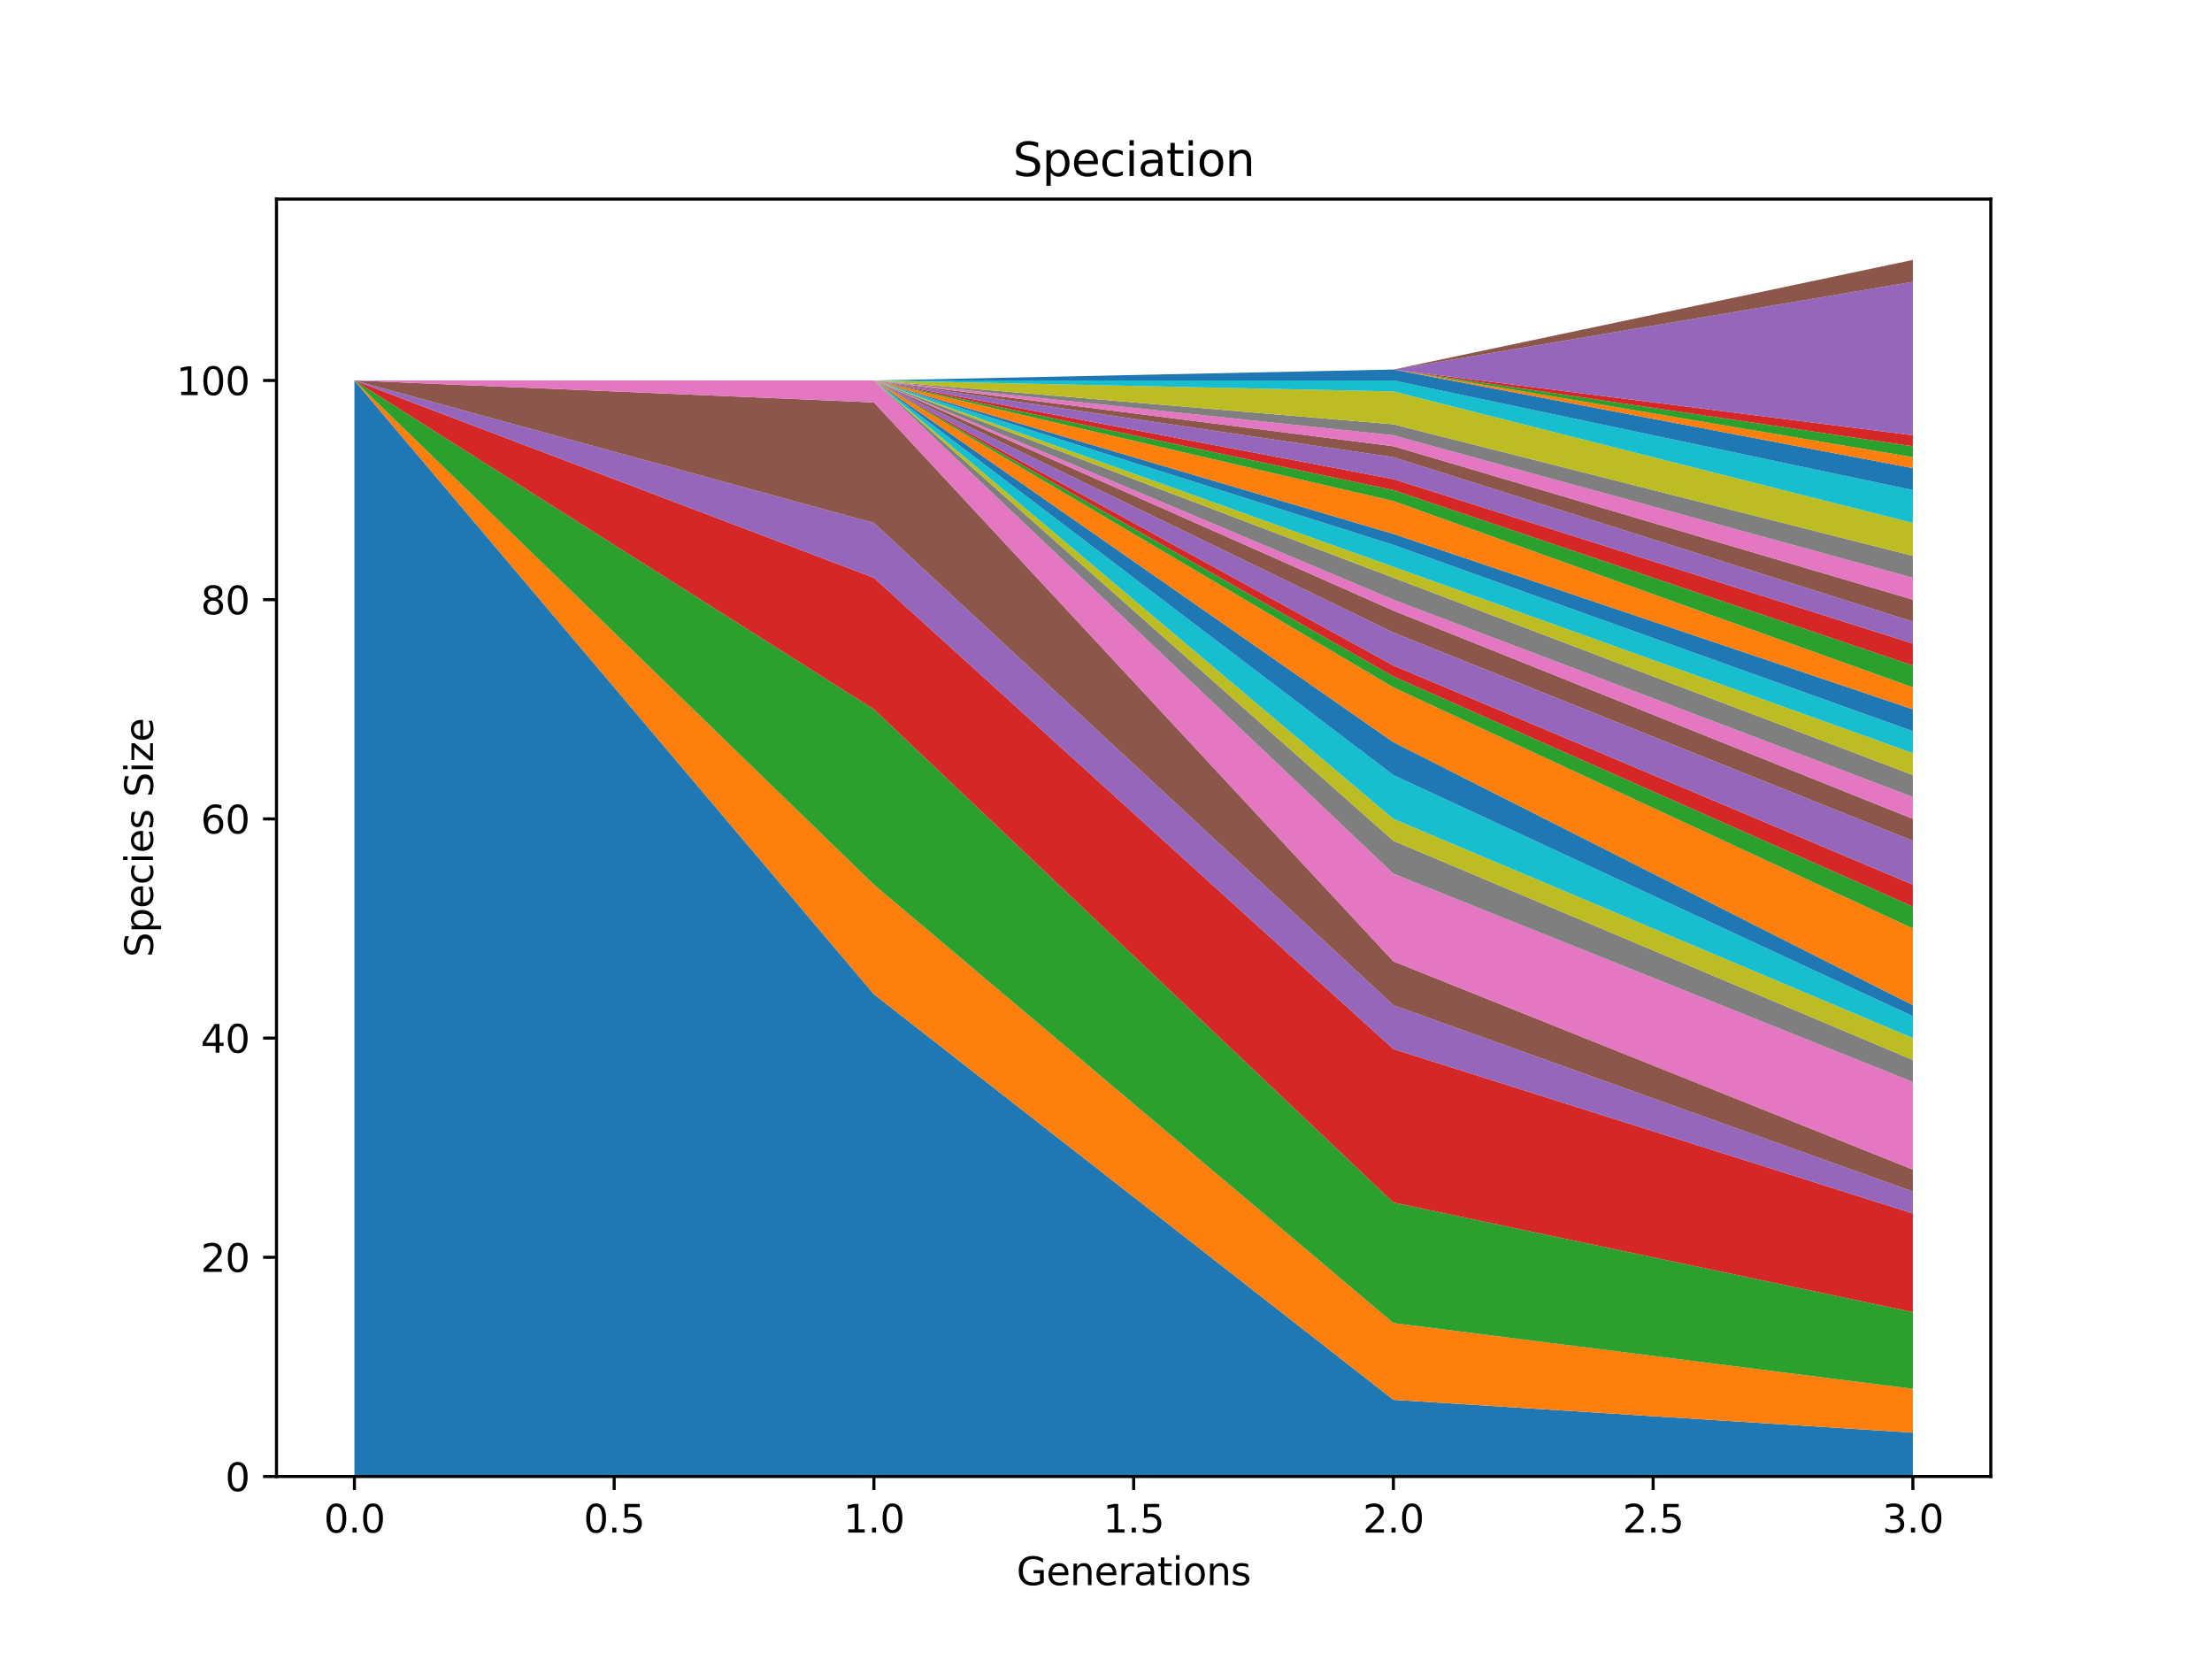<?xml version="1.0" encoding="utf-8" standalone="no"?>
<!DOCTYPE svg PUBLIC "-//W3C//DTD SVG 1.1//EN"
  "http://www.w3.org/Graphics/SVG/1.1/DTD/svg11.dtd">
<svg xmlns:xlink="http://www.w3.org/1999/xlink" width="576pt" height="432pt" viewBox="0 0 576 432" xmlns="http://www.w3.org/2000/svg" version="1.1">
 <defs>
  <style type="text/css">*{stroke-linejoin: round; stroke-linecap: butt}</style>
 </defs>
 <g id="figure_1">
  <g id="patch_1">
   <path d="M 0 432 
L 576 432 
L 576 0 
L 0 0 
z
" style="fill: #ffffff"/>
  </g>
  <g id="axes_1">
   <g id="patch_2">
    <path d="M 72 384.48 
L 518.4 384.48 
L 518.4 51.84 
L 72 51.84 
z
" style="fill: #ffffff"/>
   </g>
   <g id="PolyCollection_1">
    <path d="M 92.291 99.075 
L 92.291 384.48 
L 227.564 384.48 
L 362.836 384.48 
L 498.109 384.48 
L 498.109 373.064 
L 498.109 373.064 
L 362.836 364.502 
L 227.564 258.902 
L 92.291 99.075 
z
" clip-path="url(#p40eff1d157)" style="fill: #1f77b4"/>
   </g>
   <g id="PolyCollection_2">
    <path d="M 92.291 99.075 
L 92.291 99.075 
L 227.564 258.902 
L 362.836 364.502 
L 498.109 373.064 
L 498.109 361.648 
L 498.109 361.648 
L 362.836 344.523 
L 227.564 230.361 
L 92.291 99.075 
z
" clip-path="url(#p40eff1d157)" style="fill: #ff7f0e"/>
   </g>
   <g id="PolyCollection_3">
    <path d="M 92.291 99.075 
L 92.291 99.075 
L 227.564 230.361 
L 362.836 344.523 
L 498.109 361.648 
L 498.109 341.669 
L 498.109 341.669 
L 362.836 313.129 
L 227.564 184.696 
L 92.291 99.075 
z
" clip-path="url(#p40eff1d157)" style="fill: #2ca02c"/>
   </g>
   <g id="PolyCollection_4">
    <path d="M 92.291 99.075 
L 92.291 99.075 
L 227.564 184.696 
L 362.836 313.129 
L 498.109 341.669 
L 498.109 315.983 
L 498.109 315.983 
L 362.836 273.172 
L 227.564 150.448 
L 92.291 99.075 
z
" clip-path="url(#p40eff1d157)" style="fill: #d62728"/>
   </g>
   <g id="PolyCollection_5">
    <path d="M 92.291 99.075 
L 92.291 99.075 
L 227.564 150.448 
L 362.836 273.172 
L 498.109 315.983 
L 498.109 310.275 
L 498.109 310.275 
L 362.836 261.756 
L 227.564 136.177 
L 92.291 99.075 
z
" clip-path="url(#p40eff1d157)" style="fill: #9467bd"/>
   </g>
   <g id="PolyCollection_6">
    <path d="M 92.291 99.075 
L 92.291 99.075 
L 227.564 136.177 
L 362.836 261.756 
L 498.109 310.275 
L 498.109 304.566 
L 498.109 304.566 
L 362.836 250.339 
L 227.564 104.783 
L 92.291 99.075 
z
" clip-path="url(#p40eff1d157)" style="fill: #8c564b"/>
   </g>
   <g id="PolyCollection_7">
    <path d="M 92.291 99.075 
L 92.291 99.075 
L 227.564 104.783 
L 362.836 250.339 
L 498.109 304.566 
L 498.109 281.734 
L 498.109 281.734 
L 362.836 227.507 
L 227.564 99.075 
L 92.291 99.075 
z
" clip-path="url(#p40eff1d157)" style="fill: #e377c2"/>
   </g>
   <g id="PolyCollection_8">
    <path d="M 92.291 99.075 
L 92.291 99.075 
L 227.564 99.075 
L 362.836 227.507 
L 498.109 281.734 
L 498.109 276.026 
L 498.109 276.026 
L 362.836 218.945 
L 227.564 99.075 
L 92.291 99.075 
z
" clip-path="url(#p40eff1d157)" style="fill: #7f7f7f"/>
   </g>
   <g id="PolyCollection_9">
    <path d="M 92.291 99.075 
L 92.291 99.075 
L 227.564 99.075 
L 362.836 218.945 
L 498.109 276.026 
L 498.109 270.318 
L 498.109 270.318 
L 362.836 213.237 
L 227.564 99.075 
L 92.291 99.075 
z
" clip-path="url(#p40eff1d157)" style="fill: #bcbd22"/>
   </g>
   <g id="PolyCollection_10">
    <path d="M 92.291 99.075 
L 92.291 99.075 
L 227.564 99.075 
L 362.836 213.237 
L 498.109 270.318 
L 498.109 264.61 
L 498.109 264.61 
L 362.836 201.821 
L 227.564 99.075 
L 92.291 99.075 
z
" clip-path="url(#p40eff1d157)" style="fill: #17becf"/>
   </g>
   <g id="PolyCollection_11">
    <path d="M 92.291 99.075 
L 92.291 99.075 
L 227.564 99.075 
L 362.836 201.821 
L 498.109 264.61 
L 498.109 261.756 
L 498.109 261.756 
L 362.836 193.258 
L 227.564 99.075 
L 92.291 99.075 
z
" clip-path="url(#p40eff1d157)" style="fill: #1f77b4"/>
   </g>
   <g id="PolyCollection_12">
    <path d="M 92.291 99.075 
L 92.291 99.075 
L 227.564 99.075 
L 362.836 193.258 
L 498.109 261.756 
L 498.109 241.777 
L 498.109 241.777 
L 362.836 178.988 
L 227.564 99.075 
L 92.291 99.075 
z
" clip-path="url(#p40eff1d157)" style="fill: #ff7f0e"/>
   </g>
   <g id="PolyCollection_13">
    <path d="M 92.291 99.075 
L 92.291 99.075 
L 227.564 99.075 
L 362.836 178.988 
L 498.109 241.777 
L 498.109 236.069 
L 498.109 236.069 
L 362.836 176.134 
L 227.564 99.075 
L 92.291 99.075 
z
" clip-path="url(#p40eff1d157)" style="fill: #2ca02c"/>
   </g>
   <g id="PolyCollection_14">
    <path d="M 92.291 99.075 
L 92.291 99.075 
L 227.564 99.075 
L 362.836 176.134 
L 498.109 236.069 
L 498.109 230.361 
L 498.109 230.361 
L 362.836 173.28 
L 227.564 99.075 
L 92.291 99.075 
z
" clip-path="url(#p40eff1d157)" style="fill: #d62728"/>
   </g>
   <g id="PolyCollection_15">
    <path d="M 92.291 99.075 
L 92.291 99.075 
L 227.564 99.075 
L 362.836 173.28 
L 498.109 230.361 
L 498.109 218.945 
L 498.109 218.945 
L 362.836 164.718 
L 227.564 99.075 
L 92.291 99.075 
z
" clip-path="url(#p40eff1d157)" style="fill: #9467bd"/>
   </g>
   <g id="PolyCollection_16">
    <path d="M 92.291 99.075 
L 92.291 99.075 
L 227.564 99.075 
L 362.836 164.718 
L 498.109 218.945 
L 498.109 213.237 
L 498.109 213.237 
L 362.836 159.01 
L 227.564 99.075 
L 92.291 99.075 
z
" clip-path="url(#p40eff1d157)" style="fill: #8c564b"/>
   </g>
   <g id="PolyCollection_17">
    <path d="M 92.291 99.075 
L 92.291 99.075 
L 227.564 99.075 
L 362.836 159.01 
L 498.109 213.237 
L 498.109 207.529 
L 498.109 207.529 
L 362.836 156.156 
L 227.564 99.075 
L 92.291 99.075 
z
" clip-path="url(#p40eff1d157)" style="fill: #e377c2"/>
   </g>
   <g id="PolyCollection_18">
    <path d="M 92.291 99.075 
L 92.291 99.075 
L 227.564 99.075 
L 362.836 156.156 
L 498.109 207.529 
L 498.109 201.821 
L 498.109 201.821 
L 362.836 150.448 
L 227.564 99.075 
L 92.291 99.075 
z
" clip-path="url(#p40eff1d157)" style="fill: #7f7f7f"/>
   </g>
   <g id="PolyCollection_19">
    <path d="M 92.291 99.075 
L 92.291 99.075 
L 227.564 99.075 
L 362.836 150.448 
L 498.109 201.821 
L 498.109 196.112 
L 498.109 196.112 
L 362.836 147.594 
L 227.564 99.075 
L 92.291 99.075 
z
" clip-path="url(#p40eff1d157)" style="fill: #bcbd22"/>
   </g>
   <g id="PolyCollection_20">
    <path d="M 92.291 99.075 
L 92.291 99.075 
L 227.564 99.075 
L 362.836 147.594 
L 498.109 196.112 
L 498.109 190.404 
L 498.109 190.404 
L 362.836 141.885 
L 227.564 99.075 
L 92.291 99.075 
z
" clip-path="url(#p40eff1d157)" style="fill: #17becf"/>
   </g>
   <g id="PolyCollection_21">
    <path d="M 92.291 99.075 
L 92.291 99.075 
L 227.564 99.075 
L 362.836 141.885 
L 498.109 190.404 
L 498.109 184.696 
L 498.109 184.696 
L 362.836 139.031 
L 227.564 99.075 
L 92.291 99.075 
z
" clip-path="url(#p40eff1d157)" style="fill: #1f77b4"/>
   </g>
   <g id="PolyCollection_22">
    <path d="M 92.291 99.075 
L 92.291 99.075 
L 227.564 99.075 
L 362.836 139.031 
L 498.109 184.696 
L 498.109 178.988 
L 498.109 178.988 
L 362.836 130.469 
L 227.564 99.075 
L 92.291 99.075 
z
" clip-path="url(#p40eff1d157)" style="fill: #ff7f0e"/>
   </g>
   <g id="PolyCollection_23">
    <path d="M 92.291 99.075 
L 92.291 99.075 
L 227.564 99.075 
L 362.836 130.469 
L 498.109 178.988 
L 498.109 173.28 
L 498.109 173.28 
L 362.836 127.615 
L 227.564 99.075 
L 92.291 99.075 
z
" clip-path="url(#p40eff1d157)" style="fill: #2ca02c"/>
   </g>
   <g id="PolyCollection_24">
    <path d="M 92.291 99.075 
L 92.291 99.075 
L 227.564 99.075 
L 362.836 127.615 
L 498.109 173.28 
L 498.109 167.572 
L 498.109 167.572 
L 362.836 124.761 
L 227.564 99.075 
L 92.291 99.075 
z
" clip-path="url(#p40eff1d157)" style="fill: #d62728"/>
   </g>
   <g id="PolyCollection_25">
    <path d="M 92.291 99.075 
L 92.291 99.075 
L 227.564 99.075 
L 362.836 124.761 
L 498.109 167.572 
L 498.109 161.864 
L 498.109 161.864 
L 362.836 119.053 
L 227.564 99.075 
L 92.291 99.075 
z
" clip-path="url(#p40eff1d157)" style="fill: #9467bd"/>
   </g>
   <g id="PolyCollection_26">
    <path d="M 92.291 99.075 
L 92.291 99.075 
L 227.564 99.075 
L 362.836 119.053 
L 498.109 161.864 
L 498.109 156.156 
L 498.109 156.156 
L 362.836 116.199 
L 227.564 99.075 
L 92.291 99.075 
z
" clip-path="url(#p40eff1d157)" style="fill: #8c564b"/>
   </g>
   <g id="PolyCollection_27">
    <path d="M 92.291 99.075 
L 92.291 99.075 
L 227.564 99.075 
L 362.836 116.199 
L 498.109 156.156 
L 498.109 150.448 
L 498.109 150.448 
L 362.836 113.345 
L 227.564 99.075 
L 92.291 99.075 
z
" clip-path="url(#p40eff1d157)" style="fill: #e377c2"/>
   </g>
   <g id="PolyCollection_28">
    <path d="M 92.291 99.075 
L 92.291 99.075 
L 227.564 99.075 
L 362.836 113.345 
L 498.109 150.448 
L 498.109 144.739 
L 498.109 144.739 
L 362.836 110.491 
L 227.564 99.075 
L 92.291 99.075 
z
" clip-path="url(#p40eff1d157)" style="fill: #7f7f7f"/>
   </g>
   <g id="PolyCollection_29">
    <path d="M 92.291 99.075 
L 92.291 99.075 
L 227.564 99.075 
L 362.836 110.491 
L 498.109 144.739 
L 498.109 136.177 
L 498.109 136.177 
L 362.836 101.929 
L 227.564 99.075 
L 92.291 99.075 
z
" clip-path="url(#p40eff1d157)" style="fill: #bcbd22"/>
   </g>
   <g id="PolyCollection_30">
    <path d="M 92.291 99.075 
L 92.291 99.075 
L 227.564 99.075 
L 362.836 101.929 
L 498.109 136.177 
L 498.109 127.615 
L 498.109 127.615 
L 362.836 99.075 
L 227.564 99.075 
L 92.291 99.075 
z
" clip-path="url(#p40eff1d157)" style="fill: #17becf"/>
   </g>
   <g id="PolyCollection_31">
    <path d="M 92.291 99.075 
L 92.291 99.075 
L 227.564 99.075 
L 362.836 99.075 
L 498.109 127.615 
L 498.109 121.907 
L 498.109 121.907 
L 362.836 96.221 
L 227.564 99.075 
L 92.291 99.075 
z
" clip-path="url(#p40eff1d157)" style="fill: #1f77b4"/>
   </g>
   <g id="PolyCollection_32">
    <path d="M 92.291 99.075 
L 92.291 99.075 
L 227.564 99.075 
L 362.836 96.221 
L 498.109 121.907 
L 498.109 119.053 
L 498.109 119.053 
L 362.836 96.221 
L 227.564 99.075 
L 92.291 99.075 
z
" clip-path="url(#p40eff1d157)" style="fill: #ff7f0e"/>
   </g>
   <g id="PolyCollection_33">
    <path d="M 92.291 99.075 
L 92.291 99.075 
L 227.564 99.075 
L 362.836 96.221 
L 498.109 119.053 
L 498.109 116.199 
L 498.109 116.199 
L 362.836 96.221 
L 227.564 99.075 
L 92.291 99.075 
z
" clip-path="url(#p40eff1d157)" style="fill: #2ca02c"/>
   </g>
   <g id="PolyCollection_34">
    <path d="M 92.291 99.075 
L 92.291 99.075 
L 227.564 99.075 
L 362.836 96.221 
L 498.109 116.199 
L 498.109 113.345 
L 498.109 113.345 
L 362.836 96.221 
L 227.564 99.075 
L 92.291 99.075 
z
" clip-path="url(#p40eff1d157)" style="fill: #d62728"/>
   </g>
   <g id="PolyCollection_35">
    <path d="M 92.291 99.075 
L 92.291 99.075 
L 227.564 99.075 
L 362.836 96.221 
L 498.109 113.345 
L 498.109 73.388 
L 498.109 73.388 
L 362.836 96.221 
L 227.564 99.075 
L 92.291 99.075 
z
" clip-path="url(#p40eff1d157)" style="fill: #9467bd"/>
   </g>
   <g id="PolyCollection_36">
    <path d="M 92.291 99.075 
L 92.291 99.075 
L 227.564 99.075 
L 362.836 96.221 
L 498.109 73.388 
L 498.109 67.68 
L 498.109 67.68 
L 362.836 96.221 
L 227.564 99.075 
L 92.291 99.075 
z
" clip-path="url(#p40eff1d157)" style="fill: #8c564b"/>
   </g>
   <g id="matplotlib.axis_1">
    <g id="xtick_1">
     <g id="line2d_1">
      <defs>
       <path id="m96b4a1ff74" d="M 0 0 
L 0 3.5 
" style="stroke: #000000; stroke-width: 0.8"/>
      </defs>
      <g>
       <use xlink:href="#m96b4a1ff74" x="92.291" y="384.48" style="stroke: #000000; stroke-width: 0.8"/>
      </g>
     </g>
     <g id="text_1">
      <!-- 0.0 -->
      <g transform="translate(84.339 399.078) scale(0.1 -0.1)">
       <defs>
        <path id="DejaVuSans-30" d="M 2034 4250 
Q 1547 4250 1301 3770 
Q 1056 3291 1056 2328 
Q 1056 1369 1301 889 
Q 1547 409 2034 409 
Q 2525 409 2770 889 
Q 3016 1369 3016 2328 
Q 3016 3291 2770 3770 
Q 2525 4250 2034 4250 
z
M 2034 4750 
Q 2819 4750 3233 4129 
Q 3647 3509 3647 2328 
Q 3647 1150 3233 529 
Q 2819 -91 2034 -91 
Q 1250 -91 836 529 
Q 422 1150 422 2328 
Q 422 3509 836 4129 
Q 1250 4750 2034 4750 
z
" transform="scale(0.016)"/>
        <path id="DejaVuSans-2e" d="M 684 794 
L 1344 794 
L 1344 0 
L 684 0 
L 684 794 
z
" transform="scale(0.016)"/>
       </defs>
       <use xlink:href="#DejaVuSans-30"/>
       <use xlink:href="#DejaVuSans-2e" x="63.623"/>
       <use xlink:href="#DejaVuSans-30" x="95.41"/>
      </g>
     </g>
    </g>
    <g id="xtick_2">
     <g id="line2d_2">
      <g>
       <use xlink:href="#m96b4a1ff74" x="159.927" y="384.48" style="stroke: #000000; stroke-width: 0.8"/>
      </g>
     </g>
     <g id="text_2">
      <!-- 0.5 -->
      <g transform="translate(151.976 399.078) scale(0.1 -0.1)">
       <defs>
        <path id="DejaVuSans-35" d="M 691 4666 
L 3169 4666 
L 3169 4134 
L 1269 4134 
L 1269 2991 
Q 1406 3038 1543 3061 
Q 1681 3084 1819 3084 
Q 2600 3084 3056 2656 
Q 3513 2228 3513 1497 
Q 3513 744 3044 326 
Q 2575 -91 1722 -91 
Q 1428 -91 1123 -41 
Q 819 9 494 109 
L 494 744 
Q 775 591 1075 516 
Q 1375 441 1709 441 
Q 2250 441 2565 725 
Q 2881 1009 2881 1497 
Q 2881 1984 2565 2268 
Q 2250 2553 1709 2553 
Q 1456 2553 1204 2497 
Q 953 2441 691 2322 
L 691 4666 
z
" transform="scale(0.016)"/>
       </defs>
       <use xlink:href="#DejaVuSans-30"/>
       <use xlink:href="#DejaVuSans-2e" x="63.623"/>
       <use xlink:href="#DejaVuSans-35" x="95.41"/>
      </g>
     </g>
    </g>
    <g id="xtick_3">
     <g id="line2d_3">
      <g>
       <use xlink:href="#m96b4a1ff74" x="227.564" y="384.48" style="stroke: #000000; stroke-width: 0.8"/>
      </g>
     </g>
     <g id="text_3">
      <!-- 1.0 -->
      <g transform="translate(219.612 399.078) scale(0.1 -0.1)">
       <defs>
        <path id="DejaVuSans-31" d="M 794 531 
L 1825 531 
L 1825 4091 
L 703 3866 
L 703 4441 
L 1819 4666 
L 2450 4666 
L 2450 531 
L 3481 531 
L 3481 0 
L 794 0 
L 794 531 
z
" transform="scale(0.016)"/>
       </defs>
       <use xlink:href="#DejaVuSans-31"/>
       <use xlink:href="#DejaVuSans-2e" x="63.623"/>
       <use xlink:href="#DejaVuSans-30" x="95.41"/>
      </g>
     </g>
    </g>
    <g id="xtick_4">
     <g id="line2d_4">
      <g>
       <use xlink:href="#m96b4a1ff74" x="295.2" y="384.48" style="stroke: #000000; stroke-width: 0.8"/>
      </g>
     </g>
     <g id="text_4">
      <!-- 1.5 -->
      <g transform="translate(287.248 399.078) scale(0.1 -0.1)">
       <use xlink:href="#DejaVuSans-31"/>
       <use xlink:href="#DejaVuSans-2e" x="63.623"/>
       <use xlink:href="#DejaVuSans-35" x="95.41"/>
      </g>
     </g>
    </g>
    <g id="xtick_5">
     <g id="line2d_5">
      <g>
       <use xlink:href="#m96b4a1ff74" x="362.836" y="384.48" style="stroke: #000000; stroke-width: 0.8"/>
      </g>
     </g>
     <g id="text_5">
      <!-- 2.0 -->
      <g transform="translate(354.885 399.078) scale(0.1 -0.1)">
       <defs>
        <path id="DejaVuSans-32" d="M 1228 531 
L 3431 531 
L 3431 0 
L 469 0 
L 469 531 
Q 828 903 1448 1529 
Q 2069 2156 2228 2338 
Q 2531 2678 2651 2914 
Q 2772 3150 2772 3378 
Q 2772 3750 2511 3984 
Q 2250 4219 1831 4219 
Q 1534 4219 1204 4116 
Q 875 4013 500 3803 
L 500 4441 
Q 881 4594 1212 4672 
Q 1544 4750 1819 4750 
Q 2544 4750 2975 4387 
Q 3406 4025 3406 3419 
Q 3406 3131 3298 2873 
Q 3191 2616 2906 2266 
Q 2828 2175 2409 1742 
Q 1991 1309 1228 531 
z
" transform="scale(0.016)"/>
       </defs>
       <use xlink:href="#DejaVuSans-32"/>
       <use xlink:href="#DejaVuSans-2e" x="63.623"/>
       <use xlink:href="#DejaVuSans-30" x="95.41"/>
      </g>
     </g>
    </g>
    <g id="xtick_6">
     <g id="line2d_6">
      <g>
       <use xlink:href="#m96b4a1ff74" x="430.473" y="384.48" style="stroke: #000000; stroke-width: 0.8"/>
      </g>
     </g>
     <g id="text_6">
      <!-- 2.5 -->
      <g transform="translate(422.521 399.078) scale(0.1 -0.1)">
       <use xlink:href="#DejaVuSans-32"/>
       <use xlink:href="#DejaVuSans-2e" x="63.623"/>
       <use xlink:href="#DejaVuSans-35" x="95.41"/>
      </g>
     </g>
    </g>
    <g id="xtick_7">
     <g id="line2d_7">
      <g>
       <use xlink:href="#m96b4a1ff74" x="498.109" y="384.48" style="stroke: #000000; stroke-width: 0.8"/>
      </g>
     </g>
     <g id="text_7">
      <!-- 3.0 -->
      <g transform="translate(490.158 399.078) scale(0.1 -0.1)">
       <defs>
        <path id="DejaVuSans-33" d="M 2597 2516 
Q 3050 2419 3304 2112 
Q 3559 1806 3559 1356 
Q 3559 666 3084 287 
Q 2609 -91 1734 -91 
Q 1441 -91 1130 -33 
Q 819 25 488 141 
L 488 750 
Q 750 597 1062 519 
Q 1375 441 1716 441 
Q 2309 441 2620 675 
Q 2931 909 2931 1356 
Q 2931 1769 2642 2001 
Q 2353 2234 1838 2234 
L 1294 2234 
L 1294 2753 
L 1863 2753 
Q 2328 2753 2575 2939 
Q 2822 3125 2822 3475 
Q 2822 3834 2567 4026 
Q 2313 4219 1838 4219 
Q 1578 4219 1281 4162 
Q 984 4106 628 3988 
L 628 4550 
Q 988 4650 1302 4700 
Q 1616 4750 1894 4750 
Q 2613 4750 3031 4423 
Q 3450 4097 3450 3541 
Q 3450 3153 3228 2886 
Q 3006 2619 2597 2516 
z
" transform="scale(0.016)"/>
       </defs>
       <use xlink:href="#DejaVuSans-33"/>
       <use xlink:href="#DejaVuSans-2e" x="63.623"/>
       <use xlink:href="#DejaVuSans-30" x="95.41"/>
      </g>
     </g>
    </g>
    <g id="text_8">
     <!-- Generations -->
     <g transform="translate(264.702 412.757) scale(0.1 -0.1)">
      <defs>
       <path id="DejaVuSans-47" d="M 3809 666 
L 3809 1919 
L 2778 1919 
L 2778 2438 
L 4434 2438 
L 4434 434 
Q 4069 175 3628 42 
Q 3188 -91 2688 -91 
Q 1594 -91 976 548 
Q 359 1188 359 2328 
Q 359 3472 976 4111 
Q 1594 4750 2688 4750 
Q 3144 4750 3555 4637 
Q 3966 4525 4313 4306 
L 4313 3634 
Q 3963 3931 3569 4081 
Q 3175 4231 2741 4231 
Q 1884 4231 1454 3753 
Q 1025 3275 1025 2328 
Q 1025 1384 1454 906 
Q 1884 428 2741 428 
Q 3075 428 3337 486 
Q 3600 544 3809 666 
z
" transform="scale(0.016)"/>
       <path id="DejaVuSans-65" d="M 3597 1894 
L 3597 1613 
L 953 1613 
Q 991 1019 1311 708 
Q 1631 397 2203 397 
Q 2534 397 2845 478 
Q 3156 559 3463 722 
L 3463 178 
Q 3153 47 2828 -22 
Q 2503 -91 2169 -91 
Q 1331 -91 842 396 
Q 353 884 353 1716 
Q 353 2575 817 3079 
Q 1281 3584 2069 3584 
Q 2775 3584 3186 3129 
Q 3597 2675 3597 1894 
z
M 3022 2063 
Q 3016 2534 2758 2815 
Q 2500 3097 2075 3097 
Q 1594 3097 1305 2825 
Q 1016 2553 972 2059 
L 3022 2063 
z
" transform="scale(0.016)"/>
       <path id="DejaVuSans-6e" d="M 3513 2113 
L 3513 0 
L 2938 0 
L 2938 2094 
Q 2938 2591 2744 2837 
Q 2550 3084 2163 3084 
Q 1697 3084 1428 2787 
Q 1159 2491 1159 1978 
L 1159 0 
L 581 0 
L 581 3500 
L 1159 3500 
L 1159 2956 
Q 1366 3272 1645 3428 
Q 1925 3584 2291 3584 
Q 2894 3584 3203 3211 
Q 3513 2838 3513 2113 
z
" transform="scale(0.016)"/>
       <path id="DejaVuSans-72" d="M 2631 2963 
Q 2534 3019 2420 3045 
Q 2306 3072 2169 3072 
Q 1681 3072 1420 2755 
Q 1159 2438 1159 1844 
L 1159 0 
L 581 0 
L 581 3500 
L 1159 3500 
L 1159 2956 
Q 1341 3275 1631 3429 
Q 1922 3584 2338 3584 
Q 2397 3584 2469 3576 
Q 2541 3569 2628 3553 
L 2631 2963 
z
" transform="scale(0.016)"/>
       <path id="DejaVuSans-61" d="M 2194 1759 
Q 1497 1759 1228 1600 
Q 959 1441 959 1056 
Q 959 750 1161 570 
Q 1363 391 1709 391 
Q 2188 391 2477 730 
Q 2766 1069 2766 1631 
L 2766 1759 
L 2194 1759 
z
M 3341 1997 
L 3341 0 
L 2766 0 
L 2766 531 
Q 2569 213 2275 61 
Q 1981 -91 1556 -91 
Q 1019 -91 701 211 
Q 384 513 384 1019 
Q 384 1609 779 1909 
Q 1175 2209 1959 2209 
L 2766 2209 
L 2766 2266 
Q 2766 2663 2505 2880 
Q 2244 3097 1772 3097 
Q 1472 3097 1187 3025 
Q 903 2953 641 2809 
L 641 3341 
Q 956 3463 1253 3523 
Q 1550 3584 1831 3584 
Q 2591 3584 2966 3190 
Q 3341 2797 3341 1997 
z
" transform="scale(0.016)"/>
       <path id="DejaVuSans-74" d="M 1172 4494 
L 1172 3500 
L 2356 3500 
L 2356 3053 
L 1172 3053 
L 1172 1153 
Q 1172 725 1289 603 
Q 1406 481 1766 481 
L 2356 481 
L 2356 0 
L 1766 0 
Q 1100 0 847 248 
Q 594 497 594 1153 
L 594 3053 
L 172 3053 
L 172 3500 
L 594 3500 
L 594 4494 
L 1172 4494 
z
" transform="scale(0.016)"/>
       <path id="DejaVuSans-69" d="M 603 3500 
L 1178 3500 
L 1178 0 
L 603 0 
L 603 3500 
z
M 603 4863 
L 1178 4863 
L 1178 4134 
L 603 4134 
L 603 4863 
z
" transform="scale(0.016)"/>
       <path id="DejaVuSans-6f" d="M 1959 3097 
Q 1497 3097 1228 2736 
Q 959 2375 959 1747 
Q 959 1119 1226 758 
Q 1494 397 1959 397 
Q 2419 397 2687 759 
Q 2956 1122 2956 1747 
Q 2956 2369 2687 2733 
Q 2419 3097 1959 3097 
z
M 1959 3584 
Q 2709 3584 3137 3096 
Q 3566 2609 3566 1747 
Q 3566 888 3137 398 
Q 2709 -91 1959 -91 
Q 1206 -91 779 398 
Q 353 888 353 1747 
Q 353 2609 779 3096 
Q 1206 3584 1959 3584 
z
" transform="scale(0.016)"/>
       <path id="DejaVuSans-73" d="M 2834 3397 
L 2834 2853 
Q 2591 2978 2328 3040 
Q 2066 3103 1784 3103 
Q 1356 3103 1142 2972 
Q 928 2841 928 2578 
Q 928 2378 1081 2264 
Q 1234 2150 1697 2047 
L 1894 2003 
Q 2506 1872 2764 1633 
Q 3022 1394 3022 966 
Q 3022 478 2636 193 
Q 2250 -91 1575 -91 
Q 1294 -91 989 -36 
Q 684 19 347 128 
L 347 722 
Q 666 556 975 473 
Q 1284 391 1588 391 
Q 1994 391 2212 530 
Q 2431 669 2431 922 
Q 2431 1156 2273 1281 
Q 2116 1406 1581 1522 
L 1381 1569 
Q 847 1681 609 1914 
Q 372 2147 372 2553 
Q 372 3047 722 3315 
Q 1072 3584 1716 3584 
Q 2034 3584 2315 3537 
Q 2597 3491 2834 3397 
z
" transform="scale(0.016)"/>
      </defs>
      <use xlink:href="#DejaVuSans-47"/>
      <use xlink:href="#DejaVuSans-65" x="77.49"/>
      <use xlink:href="#DejaVuSans-6e" x="139.014"/>
      <use xlink:href="#DejaVuSans-65" x="202.393"/>
      <use xlink:href="#DejaVuSans-72" x="263.916"/>
      <use xlink:href="#DejaVuSans-61" x="305.029"/>
      <use xlink:href="#DejaVuSans-74" x="366.309"/>
      <use xlink:href="#DejaVuSans-69" x="405.518"/>
      <use xlink:href="#DejaVuSans-6f" x="433.301"/>
      <use xlink:href="#DejaVuSans-6e" x="494.482"/>
      <use xlink:href="#DejaVuSans-73" x="557.861"/>
     </g>
    </g>
   </g>
   <g id="matplotlib.axis_2">
    <g id="ytick_1">
     <g id="line2d_8">
      <defs>
       <path id="me1397d2db9" d="M 0 0 
L -3.5 0 
" style="stroke: #000000; stroke-width: 0.8"/>
      </defs>
      <g>
       <use xlink:href="#me1397d2db9" x="72" y="384.48" style="stroke: #000000; stroke-width: 0.8"/>
      </g>
     </g>
     <g id="text_9">
      <!-- 0 -->
      <g transform="translate(58.638 388.279) scale(0.1 -0.1)">
       <use xlink:href="#DejaVuSans-30"/>
      </g>
     </g>
    </g>
    <g id="ytick_2">
     <g id="line2d_9">
      <g>
       <use xlink:href="#me1397d2db9" x="72" y="327.399" style="stroke: #000000; stroke-width: 0.8"/>
      </g>
     </g>
     <g id="text_10">
      <!-- 20 -->
      <g transform="translate(52.275 331.198) scale(0.1 -0.1)">
       <use xlink:href="#DejaVuSans-32"/>
       <use xlink:href="#DejaVuSans-30" x="63.623"/>
      </g>
     </g>
    </g>
    <g id="ytick_3">
     <g id="line2d_10">
      <g>
       <use xlink:href="#me1397d2db9" x="72" y="270.318" style="stroke: #000000; stroke-width: 0.8"/>
      </g>
     </g>
     <g id="text_11">
      <!-- 40 -->
      <g transform="translate(52.275 274.117) scale(0.1 -0.1)">
       <defs>
        <path id="DejaVuSans-34" d="M 2419 4116 
L 825 1625 
L 2419 1625 
L 2419 4116 
z
M 2253 4666 
L 3047 4666 
L 3047 1625 
L 3713 1625 
L 3713 1100 
L 3047 1100 
L 3047 0 
L 2419 0 
L 2419 1100 
L 313 1100 
L 313 1709 
L 2253 4666 
z
" transform="scale(0.016)"/>
       </defs>
       <use xlink:href="#DejaVuSans-34"/>
       <use xlink:href="#DejaVuSans-30" x="63.623"/>
      </g>
     </g>
    </g>
    <g id="ytick_4">
     <g id="line2d_11">
      <g>
       <use xlink:href="#me1397d2db9" x="72" y="213.237" style="stroke: #000000; stroke-width: 0.8"/>
      </g>
     </g>
     <g id="text_12">
      <!-- 60 -->
      <g transform="translate(52.275 217.036) scale(0.1 -0.1)">
       <defs>
        <path id="DejaVuSans-36" d="M 2113 2584 
Q 1688 2584 1439 2293 
Q 1191 2003 1191 1497 
Q 1191 994 1439 701 
Q 1688 409 2113 409 
Q 2538 409 2786 701 
Q 3034 994 3034 1497 
Q 3034 2003 2786 2293 
Q 2538 2584 2113 2584 
z
M 3366 4563 
L 3366 3988 
Q 3128 4100 2886 4159 
Q 2644 4219 2406 4219 
Q 1781 4219 1451 3797 
Q 1122 3375 1075 2522 
Q 1259 2794 1537 2939 
Q 1816 3084 2150 3084 
Q 2853 3084 3261 2657 
Q 3669 2231 3669 1497 
Q 3669 778 3244 343 
Q 2819 -91 2113 -91 
Q 1303 -91 875 529 
Q 447 1150 447 2328 
Q 447 3434 972 4092 
Q 1497 4750 2381 4750 
Q 2619 4750 2861 4703 
Q 3103 4656 3366 4563 
z
" transform="scale(0.016)"/>
       </defs>
       <use xlink:href="#DejaVuSans-36"/>
       <use xlink:href="#DejaVuSans-30" x="63.623"/>
      </g>
     </g>
    </g>
    <g id="ytick_5">
     <g id="line2d_12">
      <g>
       <use xlink:href="#me1397d2db9" x="72" y="156.156" style="stroke: #000000; stroke-width: 0.8"/>
      </g>
     </g>
     <g id="text_13">
      <!-- 80 -->
      <g transform="translate(52.275 159.955) scale(0.1 -0.1)">
       <defs>
        <path id="DejaVuSans-38" d="M 2034 2216 
Q 1584 2216 1326 1975 
Q 1069 1734 1069 1313 
Q 1069 891 1326 650 
Q 1584 409 2034 409 
Q 2484 409 2743 651 
Q 3003 894 3003 1313 
Q 3003 1734 2745 1975 
Q 2488 2216 2034 2216 
z
M 1403 2484 
Q 997 2584 770 2862 
Q 544 3141 544 3541 
Q 544 4100 942 4425 
Q 1341 4750 2034 4750 
Q 2731 4750 3128 4425 
Q 3525 4100 3525 3541 
Q 3525 3141 3298 2862 
Q 3072 2584 2669 2484 
Q 3125 2378 3379 2068 
Q 3634 1759 3634 1313 
Q 3634 634 3220 271 
Q 2806 -91 2034 -91 
Q 1263 -91 848 271 
Q 434 634 434 1313 
Q 434 1759 690 2068 
Q 947 2378 1403 2484 
z
M 1172 3481 
Q 1172 3119 1398 2916 
Q 1625 2713 2034 2713 
Q 2441 2713 2670 2916 
Q 2900 3119 2900 3481 
Q 2900 3844 2670 4047 
Q 2441 4250 2034 4250 
Q 1625 4250 1398 4047 
Q 1172 3844 1172 3481 
z
" transform="scale(0.016)"/>
       </defs>
       <use xlink:href="#DejaVuSans-38"/>
       <use xlink:href="#DejaVuSans-30" x="63.623"/>
      </g>
     </g>
    </g>
    <g id="ytick_6">
     <g id="line2d_13">
      <g>
       <use xlink:href="#me1397d2db9" x="72" y="99.075" style="stroke: #000000; stroke-width: 0.8"/>
      </g>
     </g>
     <g id="text_14">
      <!-- 100 -->
      <g transform="translate(45.913 102.874) scale(0.1 -0.1)">
       <use xlink:href="#DejaVuSans-31"/>
       <use xlink:href="#DejaVuSans-30" x="63.623"/>
       <use xlink:href="#DejaVuSans-30" x="127.246"/>
      </g>
     </g>
    </g>
    <g id="text_15">
     <!-- Species Size -->
     <g transform="translate(39.833 249.258) rotate(-90) scale(0.1 -0.1)">
      <defs>
       <path id="DejaVuSans-53" d="M 3425 4513 
L 3425 3897 
Q 3066 4069 2747 4153 
Q 2428 4238 2131 4238 
Q 1616 4238 1336 4038 
Q 1056 3838 1056 3469 
Q 1056 3159 1242 3001 
Q 1428 2844 1947 2747 
L 2328 2669 
Q 3034 2534 3370 2195 
Q 3706 1856 3706 1288 
Q 3706 609 3251 259 
Q 2797 -91 1919 -91 
Q 1588 -91 1214 -16 
Q 841 59 441 206 
L 441 856 
Q 825 641 1194 531 
Q 1563 422 1919 422 
Q 2459 422 2753 634 
Q 3047 847 3047 1241 
Q 3047 1584 2836 1778 
Q 2625 1972 2144 2069 
L 1759 2144 
Q 1053 2284 737 2584 
Q 422 2884 422 3419 
Q 422 4038 858 4394 
Q 1294 4750 2059 4750 
Q 2388 4750 2728 4690 
Q 3069 4631 3425 4513 
z
" transform="scale(0.016)"/>
       <path id="DejaVuSans-70" d="M 1159 525 
L 1159 -1331 
L 581 -1331 
L 581 3500 
L 1159 3500 
L 1159 2969 
Q 1341 3281 1617 3432 
Q 1894 3584 2278 3584 
Q 2916 3584 3314 3078 
Q 3713 2572 3713 1747 
Q 3713 922 3314 415 
Q 2916 -91 2278 -91 
Q 1894 -91 1617 61 
Q 1341 213 1159 525 
z
M 3116 1747 
Q 3116 2381 2855 2742 
Q 2594 3103 2138 3103 
Q 1681 3103 1420 2742 
Q 1159 2381 1159 1747 
Q 1159 1113 1420 752 
Q 1681 391 2138 391 
Q 2594 391 2855 752 
Q 3116 1113 3116 1747 
z
" transform="scale(0.016)"/>
       <path id="DejaVuSans-63" d="M 3122 3366 
L 3122 2828 
Q 2878 2963 2633 3030 
Q 2388 3097 2138 3097 
Q 1578 3097 1268 2742 
Q 959 2388 959 1747 
Q 959 1106 1268 751 
Q 1578 397 2138 397 
Q 2388 397 2633 464 
Q 2878 531 3122 666 
L 3122 134 
Q 2881 22 2623 -34 
Q 2366 -91 2075 -91 
Q 1284 -91 818 406 
Q 353 903 353 1747 
Q 353 2603 823 3093 
Q 1294 3584 2113 3584 
Q 2378 3584 2631 3529 
Q 2884 3475 3122 3366 
z
" transform="scale(0.016)"/>
       <path id="DejaVuSans-20" transform="scale(0.016)"/>
       <path id="DejaVuSans-7a" d="M 353 3500 
L 3084 3500 
L 3084 2975 
L 922 459 
L 3084 459 
L 3084 0 
L 275 0 
L 275 525 
L 2438 3041 
L 353 3041 
L 353 3500 
z
" transform="scale(0.016)"/>
      </defs>
      <use xlink:href="#DejaVuSans-53"/>
      <use xlink:href="#DejaVuSans-70" x="63.477"/>
      <use xlink:href="#DejaVuSans-65" x="126.953"/>
      <use xlink:href="#DejaVuSans-63" x="188.477"/>
      <use xlink:href="#DejaVuSans-69" x="243.457"/>
      <use xlink:href="#DejaVuSans-65" x="271.24"/>
      <use xlink:href="#DejaVuSans-73" x="332.764"/>
      <use xlink:href="#DejaVuSans-20" x="384.863"/>
      <use xlink:href="#DejaVuSans-53" x="416.65"/>
      <use xlink:href="#DejaVuSans-69" x="480.127"/>
      <use xlink:href="#DejaVuSans-7a" x="507.91"/>
      <use xlink:href="#DejaVuSans-65" x="560.4"/>
     </g>
    </g>
   </g>
   <g id="patch_3">
    <path d="M 72 384.48 
L 72 51.84 
" style="fill: none; stroke: #000000; stroke-width: 0.8; stroke-linejoin: miter; stroke-linecap: square"/>
   </g>
   <g id="patch_4">
    <path d="M 518.4 384.48 
L 518.4 51.84 
" style="fill: none; stroke: #000000; stroke-width: 0.8; stroke-linejoin: miter; stroke-linecap: square"/>
   </g>
   <g id="patch_5">
    <path d="M 72 384.48 
L 518.4 384.48 
" style="fill: none; stroke: #000000; stroke-width: 0.8; stroke-linejoin: miter; stroke-linecap: square"/>
   </g>
   <g id="patch_6">
    <path d="M 72 51.84 
L 518.4 51.84 
" style="fill: none; stroke: #000000; stroke-width: 0.8; stroke-linejoin: miter; stroke-linecap: square"/>
   </g>
   <g id="text_16">
    <!-- Speciation -->
    <g transform="translate(263.754 45.84) scale(0.12 -0.12)">
     <use xlink:href="#DejaVuSans-53"/>
     <use xlink:href="#DejaVuSans-70" x="63.477"/>
     <use xlink:href="#DejaVuSans-65" x="126.953"/>
     <use xlink:href="#DejaVuSans-63" x="188.477"/>
     <use xlink:href="#DejaVuSans-69" x="243.457"/>
     <use xlink:href="#DejaVuSans-61" x="271.24"/>
     <use xlink:href="#DejaVuSans-74" x="332.52"/>
     <use xlink:href="#DejaVuSans-69" x="371.729"/>
     <use xlink:href="#DejaVuSans-6f" x="399.512"/>
     <use xlink:href="#DejaVuSans-6e" x="460.693"/>
    </g>
   </g>
  </g>
 </g>
 <defs>
  <clipPath id="p40eff1d157">
   <rect x="72" y="51.84" width="446.4" height="332.64"/>
  </clipPath>
 </defs>
</svg>
